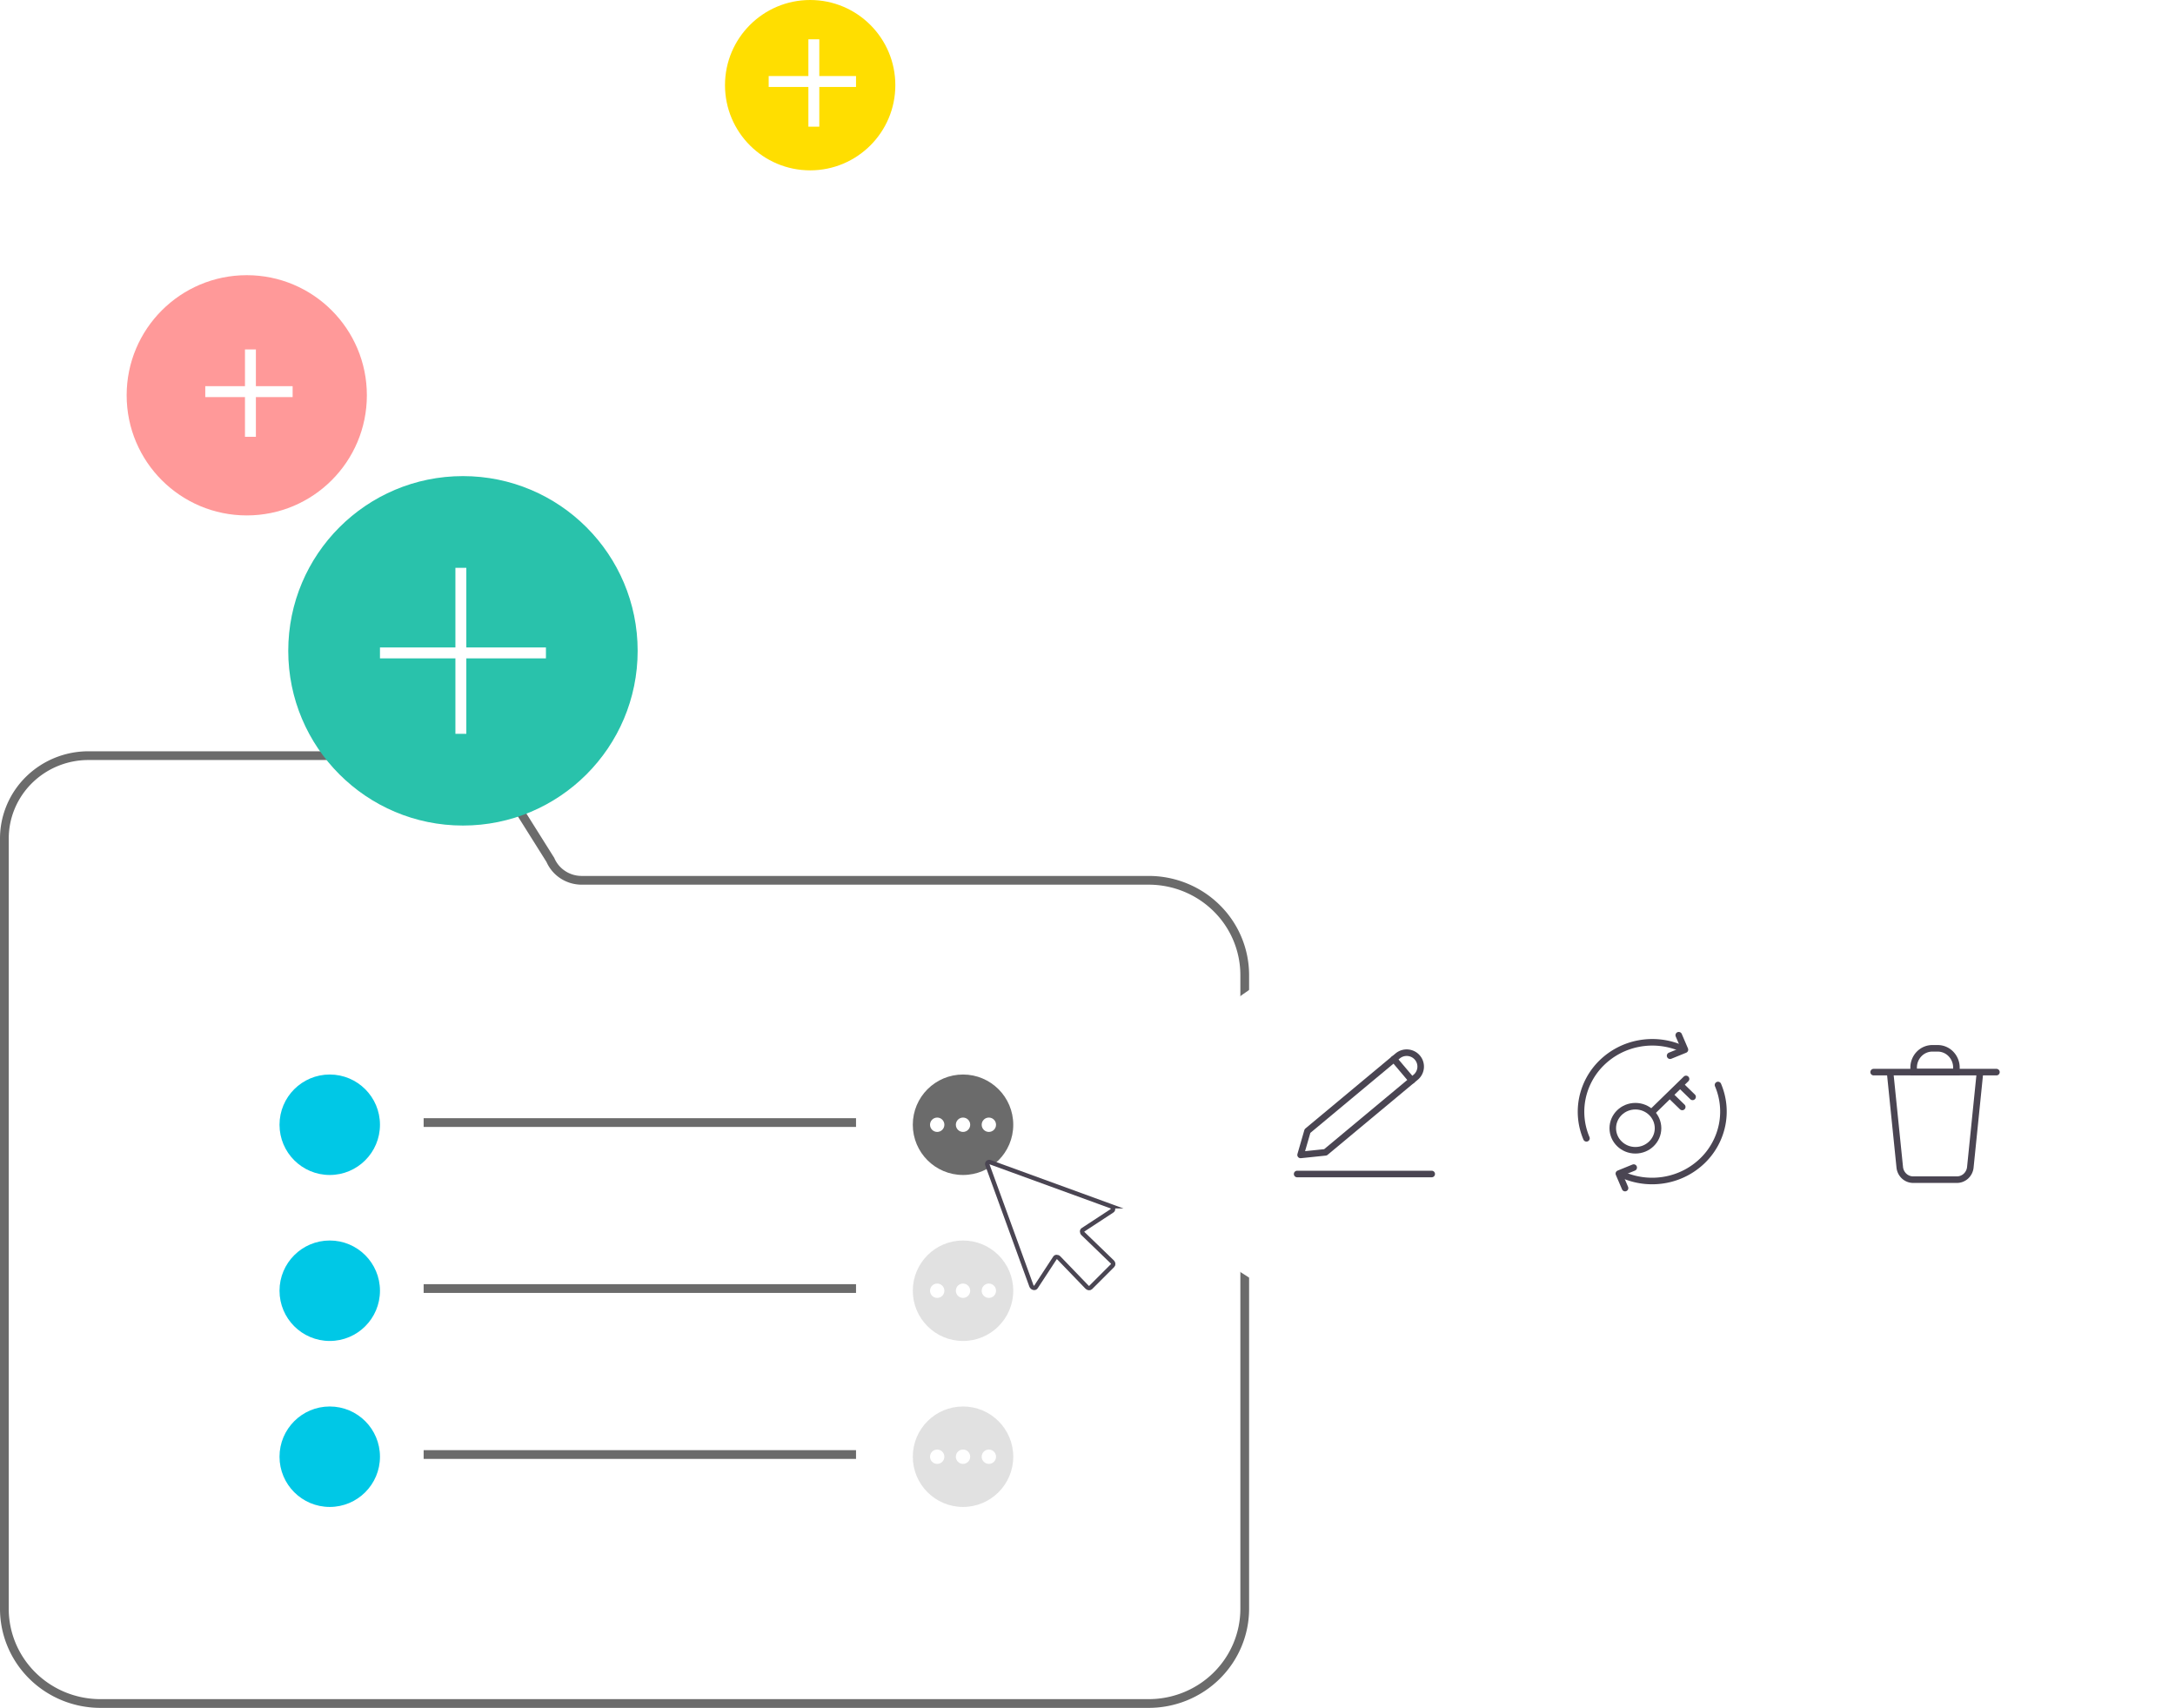 <svg fill="none" xmlns="http://www.w3.org/2000/svg" viewBox="0 0 498 391">
  <path d="M98.199 173c3.919.001 7.774.988 11.199 2.869a22.907 22.907 0 0 1 8.372 7.879l8.247 13.125a7.706 7.706 0 0 0 2.872 3.394 7.865 7.865 0 0 0 4.293 1.27h129.827c5.825 0 11.411 2.28 15.534 6.339A21.545 21.545 0 0 1 285 223.187v145.164c-.012 5.746-2.334 11.252-6.457 15.311-4.123 4.059-9.709 6.338-15.534 6.338H22.945c-5.817-.012-11.391-2.297-15.504-6.354-4.113-4.058-6.429-9.557-6.441-15.295V191.983c0-5.035 2.027-9.863 5.636-13.423A19.376 19.376 0 0 1 20.242 173h77.957Z" stroke="#6B6B6B" stroke-width="2" stroke-miterlimit="10"/>
  <circle cx="75.5" cy="257.5" r="11.5" fill="#00C8E6"/>
  <circle cx="75.5" cy="295.5" r="11.5" fill="#00C8E6"/>
  <circle cx="75.5" cy="333.5" r="11.5" fill="#00C8E6"/>
  <circle cx="220.5" cy="257.5" r="11.5" fill="#6B6B6B"/>
  <circle r="1.643" transform="matrix(-1 0 0 1 214.586 257.5)" fill="#fff"/>
  <circle r="1.643" transform="matrix(-1 0 0 1 220.5 257.5)" fill="#fff"/>
  <circle r="1.643" transform="matrix(-1 0 0 1 226.415 257.5)" fill="#fff"/>
  <circle opacity=".2" cx="220.5" cy="295.5" r="11.5" fill="#6B6B6B"/>
  <circle r="1.643" transform="matrix(-1 0 0 1 214.586 295.5)" fill="#fff"/>
  <circle r="1.643" transform="matrix(-1 0 0 1 220.5 295.5)" fill="#fff"/>
  <circle r="1.643" transform="matrix(-1 0 0 1 226.415 295.5)" fill="#fff"/>
  <circle opacity=".2" cx="220.5" cy="333.5" r="11.5" fill="#6B6B6B"/>
  <circle r="1.643" transform="matrix(-1 0 0 1 214.586 333.5)" fill="#fff"/>
  <circle r="1.643" transform="matrix(-1 0 0 1 220.5 333.5)" fill="#fff"/>
  <circle r="1.643" transform="matrix(-1 0 0 1 226.415 333.5)" fill="#fff"/>
  <circle cx="56.5" cy="90.5" r="27.5" fill="#F99"/>
  <path stroke="#fff" stroke-width="2.5" d="M47 89.659h20M57.341 80v20"/>
  <circle cx="106" cy="149" r="40" fill="#29C2AB"/>
  <path stroke="#fff" stroke-width="2.5" d="M87 149.477h38M105.523 130v38"/>
  <circle cx="185.5" cy="19.5" r="19.5" fill="#FFDE00"/>
  <path stroke="#fff" stroke-width="2.5" d="M176 18.659h20M186.341 9v20"/>
  <path stroke="#6B6B6B" stroke-width="2" d="M97 257h99m-99 38h99m-99 38h99"/>
  <g filter="url(#a)">
    <path d="m254.408 272.161-27.672-10.081c-.461-.194-.841.186-.647.647l10.073 27.68c.207.493.862.615 1.054.199l4.315-6.591c.148-.323.605-.338.905-.029l6.457 6.696c.249.249.612.294.815.09l5.058-5.058c.202-.202.162-.57-.09-.815l-6.697-6.466c-.302-.302-.294-.757.028-.904l6.591-4.316c.421-.186.301-.845-.19-1.052Z" fill="#fff"/>
    <path d="m254.408 272.161-27.672-10.081c-.461-.194-.841.186-.647.647l10.073 27.68c.207.493.862.615 1.054.199l4.315-6.591c.148-.323.605-.338.905-.029l6.457 6.696c.249.249.612.294.815.09l5.058-5.058c.202-.202.162-.57-.09-.815l-6.697-6.466c-.302-.302-.294-.757.028-.904l6.591-4.316c.421-.186.301-.845-.19-1.052Z" stroke="#4A4552" stroke-miterlimit="10"/>
  </g>
  <g filter="url(#b)">
    <rect x="267" y="294" width="78" height="221" rx="39" transform="rotate(-90 267 294)" fill="#fff"/>
  </g>
  <path d="m323.277 247.337-19.785 16.478-5.704.594 1.581-5.473 19.784-16.476 4.124 4.877Z" stroke="#4A4552" stroke-width="1.5" stroke-linecap="round" stroke-linejoin="round"/>
  <path d="m319.153 242.464.924-.768a3.22 3.22 0 0 1 2.32-.68 3.214 3.214 0 0 1 2.14 1.122 3.17 3.17 0 0 1-.337 4.436l-.923.769" stroke="#4A4552" stroke-width="1.5" stroke-linecap="round" stroke-linejoin="round"/>
  <path d="M297 268.777h30.81M429 245.45h28.113m-9.038 24.62h-10.037a3.035 3.035 0 0 1-2.058-.814 3.198 3.198 0 0 1-1.001-2.021l-2.219-21.785h20.593l-2.215 21.785a3.199 3.199 0 0 1-1.002 2.023c-.566.523-1.3.812-2.061.812v0Z" stroke="#4A4552" stroke-width="1.5" stroke-miterlimit="10" stroke-linecap="round"/>
  <path d="M442.448 240h1.216a4.23 4.23 0 0 1 3.032 1.294 4.477 4.477 0 0 1 1.256 3.12v1.038h-9.794v-1.038c0-1.171.452-2.294 1.257-3.121a4.227 4.227 0 0 1 3.033-1.293v0Z" stroke="#4A4552" stroke-width="1.5" stroke-miterlimit="10" stroke-linecap="round"/>
  <path d="M374.451 263.343c2.862 0 5.182-2.259 5.182-5.045s-2.32-5.045-5.182-5.045c-2.861 0-5.181 2.259-5.181 5.045s2.32 5.045 5.181 5.045Z" stroke="#4A4552" stroke-width="1.5" stroke-miterlimit="10"/>
  <path d="m378.658 254.204 7.385-7.191m-3.565 3.786 2.694 2.623m-.323-4.933 2.694 2.625m-2.968-11.28a16.733 16.733 0 0 0-9.433-.904 16.46 16.46 0 0 0-8.36 4.351 15.774 15.774 0 0 0-4.468 8.139 15.51 15.51 0 0 0 .929 9.186m8.79 8.565a16.733 16.733 0 0 0 9.433.904 16.464 16.464 0 0 0 8.36-4.351 15.774 15.774 0 0 0 4.468-8.139 15.51 15.51 0 0 0-.929-9.186" stroke="#4A4552" stroke-width="1.5" stroke-miterlimit="10" stroke-linecap="round"/>
  <path d="m382.393 241.697 3.401-1.383-1.421-3.314m-10.312 30.305-3.401 1.384 1.421 3.311" stroke="#4A4552" stroke-width="1.5" stroke-linecap="round" stroke-linejoin="round"/>
  <defs>
    <filter id="a" x="221.537" y="261.529" width="37.86" height="37.874" filterUnits="userSpaceOnUse" color-interpolation-filters="sRGB">
      <feFlood flood-opacity="0" result="BackgroundImageFix"/>
      <feColorMatrix in="SourceAlpha" values="0 0 0 0 0 0 0 0 0 0 0 0 0 0 0 0 0 0 127 0" result="hardAlpha"/>
      <feOffset dy="4"/>
      <feGaussianBlur stdDeviation="2"/>
      <feComposite in2="hardAlpha" operator="out"/>
      <feColorMatrix values="0 0 0 0 0 0 0 0 0 0 0 0 0 0 0 0 0 0 0.25 0"/>
      <feBlend in2="BackgroundImageFix" result="effect1_dropShadow_1379_9537"/>
      <feBlend in="SourceGraphic" in2="effect1_dropShadow_1379_9537" result="shape"/>
    </filter>
    <filter id="b" x="257" y="210" width="241" height="98" filterUnits="userSpaceOnUse" color-interpolation-filters="sRGB">
      <feFlood flood-opacity="0" result="BackgroundImageFix"/>
      <feColorMatrix in="SourceAlpha" values="0 0 0 0 0 0 0 0 0 0 0 0 0 0 0 0 0 0 127 0" result="hardAlpha"/>
      <feOffset dy="4"/>
      <feGaussianBlur stdDeviation="5"/>
      <feComposite in2="hardAlpha" operator="out"/>
      <feColorMatrix values="0 0 0 0 0.29 0 0 0 0 0.267 0 0 0 0 0.318 0 0 0 0.25 0"/>
      <feBlend in2="BackgroundImageFix" result="effect1_dropShadow_1379_9537"/>
      <feBlend in="SourceGraphic" in2="effect1_dropShadow_1379_9537" result="shape"/>
    </filter>
  </defs>
</svg>